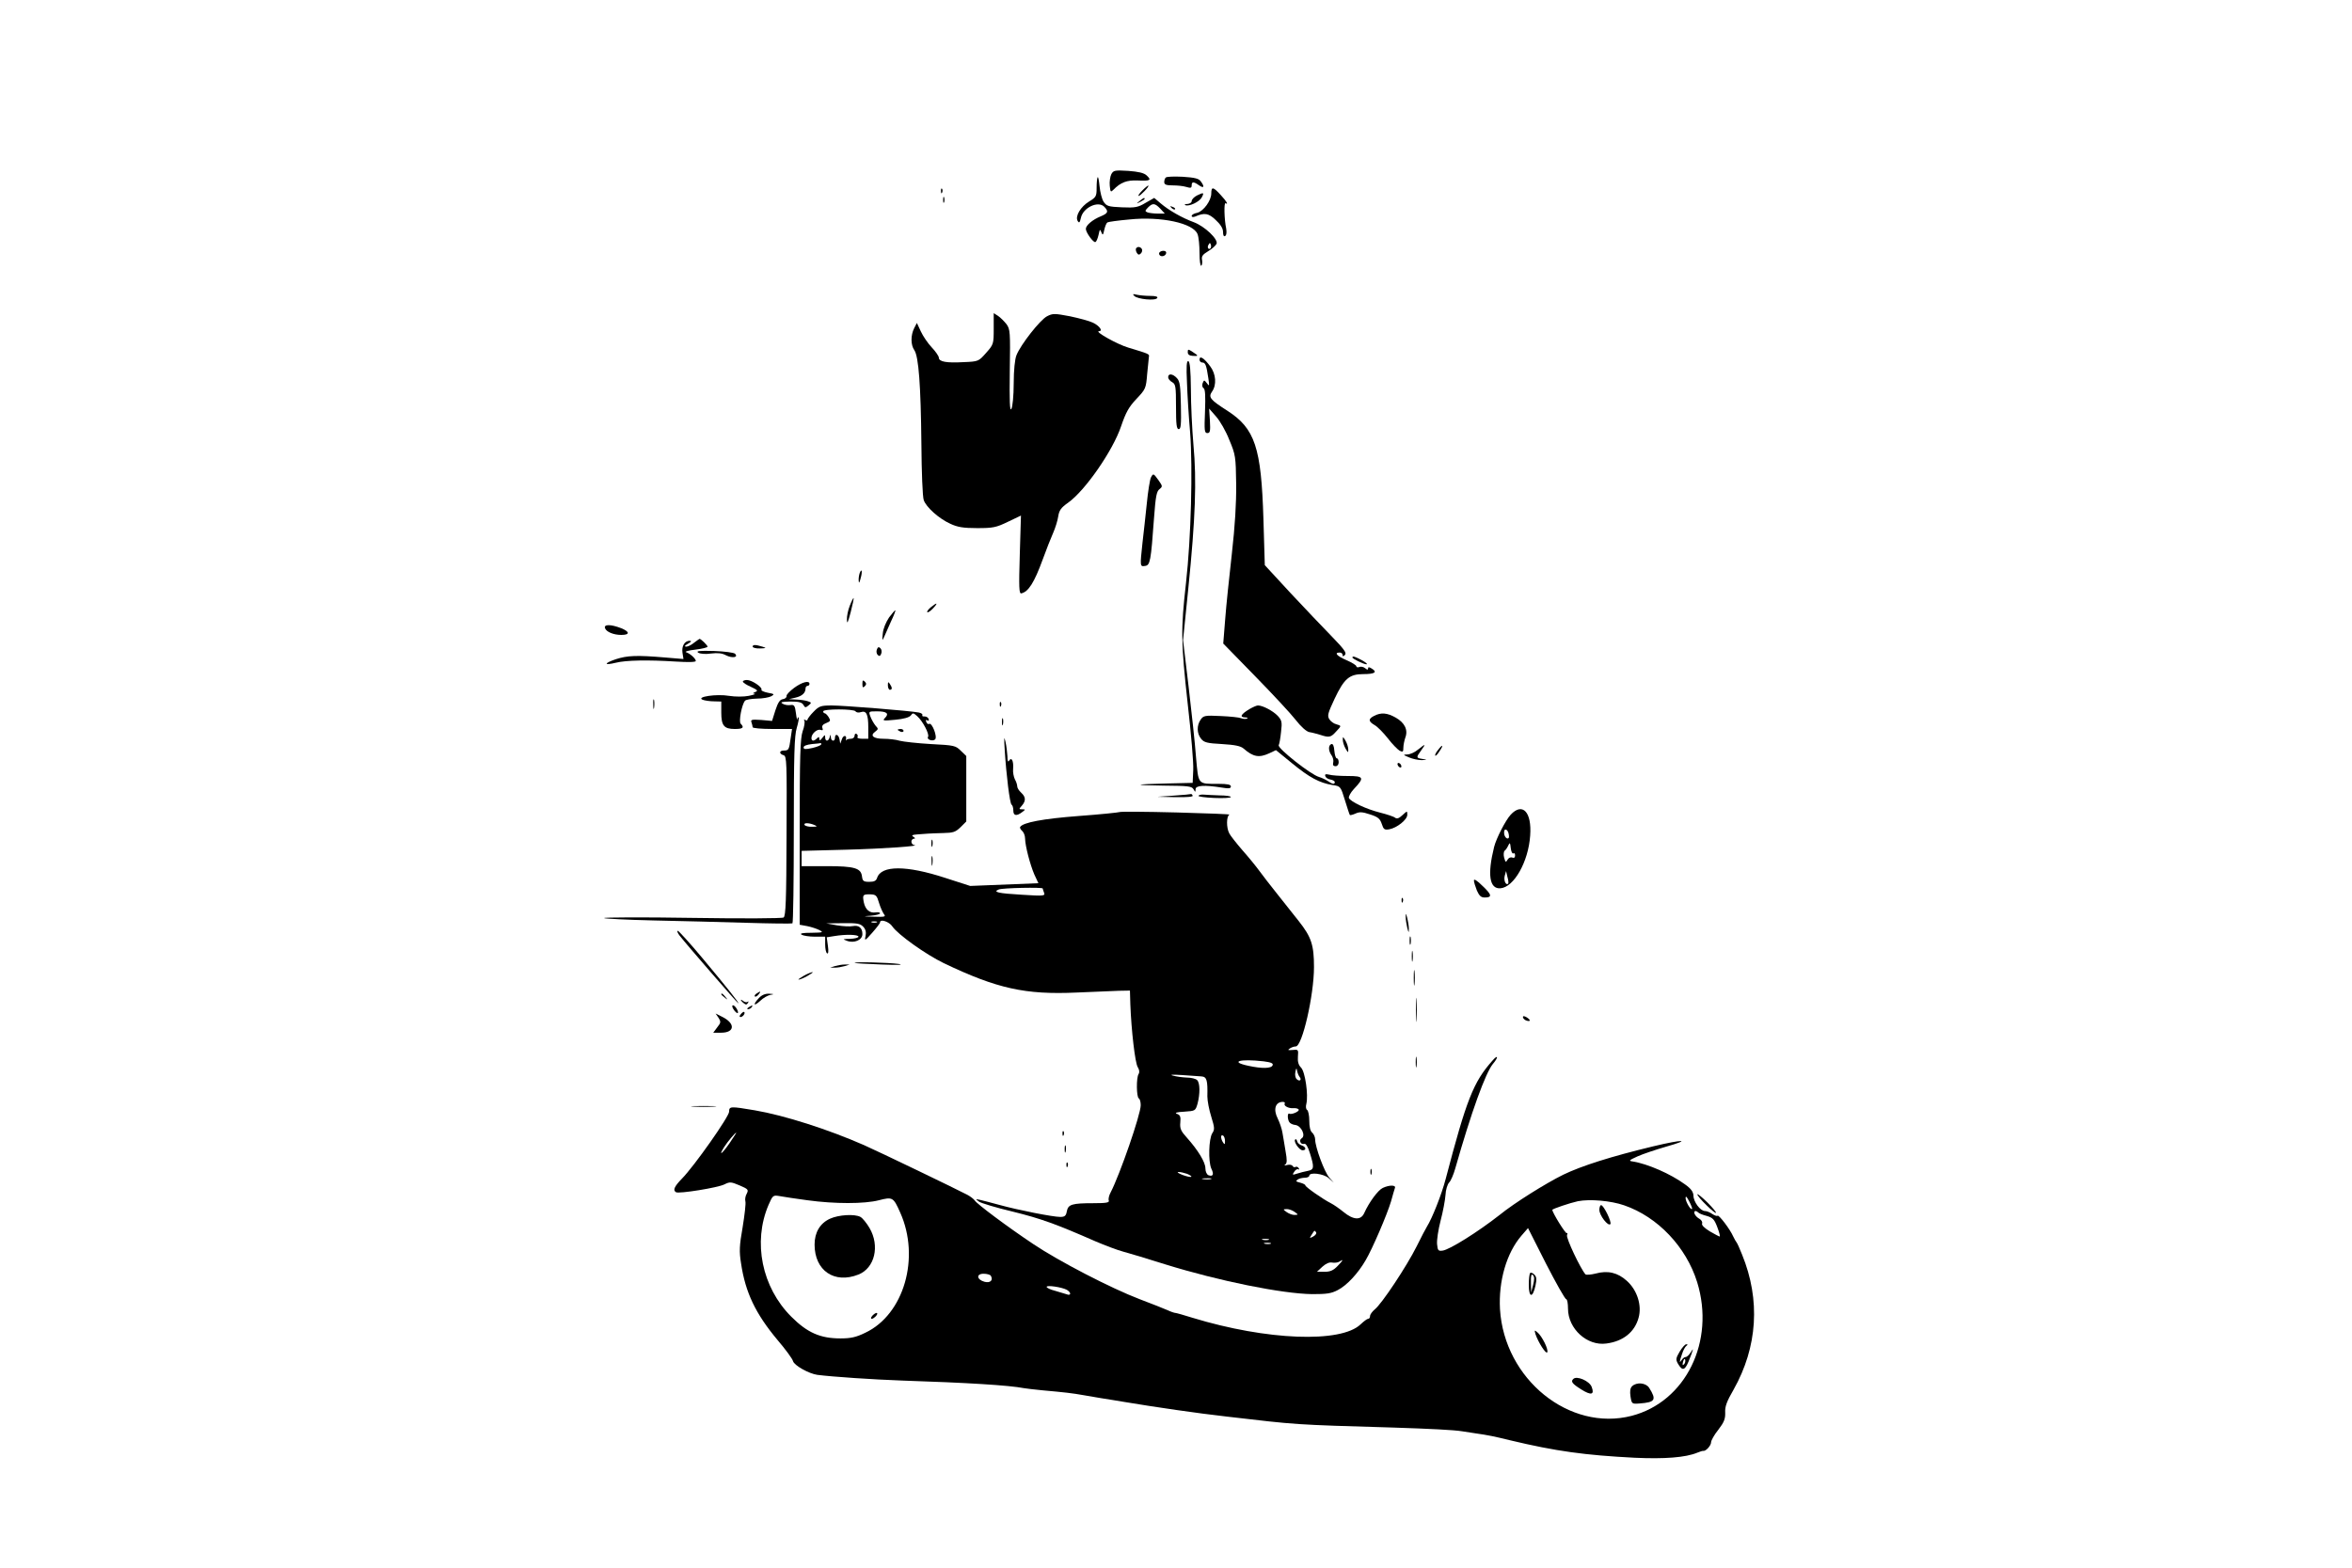 <?xml version="1.0" standalone="no"?>
<!DOCTYPE svg PUBLIC "-//W3C//DTD SVG 20010904//EN"
 "http://www.w3.org/TR/2001/REC-SVG-20010904/DTD/svg10.dtd">
<svg version="1.0" xmlns="http://www.w3.org/2000/svg"
 width="1200pt" height="800pt" viewBox="0 0 1200 800"
 preserveAspectRatio="xMidYMid meet">

<g transform="translate(0,800) scale(0.1,-0.1)"
fill="#000000" stroke="none">
<path d="M5670 7111 c-6 -12 -10 -38 -8 -58 3 -33 5 -35 18 -22 38 39 69 50
124 48 65 -3 73 1 46 26 -14 13 -42 19 -94 23 -68 4 -75 3 -86 -17z"/>
<path d="M5600 7095 c-3 -5 -5 -30 -5 -55 0 -41 -3 -47 -38 -68 -44 -27 -72
-75 -59 -99 8 -13 11 -10 17 16 11 51 87 88 119 56 23 -24 20 -33 -18 -49 -42
-17 -76 -46 -76 -64 0 -19 40 -73 49 -67 5 2 12 19 16 37 6 29 8 30 14 13 7
-17 9 -16 15 12 4 18 11 35 16 38 5 3 55 10 112 15 162 17 327 -19 348 -75 6
-15 10 -58 10 -96 0 -39 4 -68 9 -65 4 3 6 16 4 29 -4 19 3 28 31 45 20 12 39
29 43 38 9 23 -60 89 -116 110 -60 22 -128 61 -169 96 l-33 28 -44 -25 c-38
-23 -53 -26 -121 -23 -69 3 -78 6 -93 28 -9 13 -18 49 -21 80 -3 30 -7 51 -10
45z m320 -160 l23 -25 -35 0 c-20 0 -44 3 -53 6 -14 6 -14 8 2 25 24 24 35 23
63 -6z m256 -202 c-10 -10 -19 5 -10 18 6 11 8 11 12 0 2 -7 1 -15 -2 -18z"/>
<path d="M5948 7094 c-5 -4 -8 -15 -8 -23 0 -13 10 -17 43 -17 23 0 54 -3 70
-8 22 -7 27 -5 27 8 0 20 10 20 38 0 25 -17 29 -7 8 21 -10 14 -30 19 -92 23
-43 2 -82 1 -86 -4z"/>
<path d="M5828 7028 c-15 -15 -23 -28 -19 -28 9 0 56 49 50 53 -2 1 -16 -10
-31 -25z"/>
<path d="M4801 7024 c0 -11 3 -14 6 -6 3 7 2 16 -1 19 -3 4 -6 -2 -5 -13z"/>
<path d="M6180 7013 c0 -37 -40 -91 -72 -99 -16 -3 -28 -10 -28 -16 0 -6 7 -7
18 -3 47 21 69 17 105 -18 25 -23 37 -43 37 -61 0 -17 4 -25 11 -20 7 4 8 19
5 38 -10 46 -12 135 -3 129 16 -10 5 10 -25 42 -38 42 -48 44 -48 8z"/>
<path d="M6108 7003 c-16 -8 -28 -21 -28 -29 0 -8 -10 -14 -22 -15 -13 0 -17
-3 -10 -6 19 -8 71 17 83 39 14 26 10 27 -23 11z"/>
<path d="M4812 6980 c0 -14 2 -19 5 -12 2 6 2 18 0 25 -3 6 -5 1 -5 -13z"/>
<path d="M5814 6974 c-18 -14 -18 -15 4 -4 12 6 22 13 22 15 0 8 -5 6 -26 -11z"/>
<path d="M5977 6939 c7 -7 15 -10 18 -7 3 3 -2 9 -12 12 -14 6 -15 5 -6 -5z"/>
<path d="M5796 6732 c-2 -4 -1 -14 4 -22 7 -11 12 -12 21 -3 6 6 8 16 5 22 -8
13 -23 14 -30 3z"/>
<path d="M5915 6711 c-3 -5 -1 -12 5 -16 12 -7 30 2 30 16 0 12 -27 12 -35 0z"/>
<path d="M5787 6490 c16 -17 108 -26 117 -11 5 7 -7 11 -36 11 -24 0 -54 3
-68 6 -20 5 -23 4 -13 -6z"/>
<path d="M5070 6323 c0 -79 -1 -81 -39 -124 -38 -43 -39 -44 -115 -47 -87 -5
-126 2 -126 23 0 7 -16 31 -36 52 -20 21 -45 58 -56 82 l-20 43 -14 -27 c-18
-36 -18 -85 1 -112 22 -32 33 -180 36 -478 1 -143 6 -272 12 -287 12 -36 78
-95 136 -121 36 -17 66 -22 136 -22 81 0 97 3 157 32 l67 32 -6 -200 c-5 -166
-4 -200 8 -197 36 8 66 55 109 173 18 50 42 110 53 135 11 25 23 63 26 84 5
32 14 45 51 71 86 61 228 265 270 390 24 70 39 98 78 139 47 50 49 53 55 128
4 42 8 82 9 89 3 12 -2 14 -105 45 -55 16 -175 83 -150 84 22 0 3 27 -30 43
-18 9 -71 23 -118 33 -79 15 -88 15 -117 0 -35 -18 -135 -145 -156 -199 -8
-19 -14 -77 -14 -144 0 -63 -6 -120 -12 -130 -8 -13 -10 38 -8 194 3 199 2
213 -17 239 -12 15 -31 34 -43 42 l-22 14 0 -79z"/>
<path d="M6060 6203 c0 -12 8 -18 25 -19 31 -2 31 0 0 20 -23 15 -25 15 -25
-1z"/>
<path d="M6120 6165 c0 -8 6 -15 14 -15 16 0 21 -13 31 -80 6 -40 5 -43 -7
-26 -14 18 -15 18 -22 1 -4 -11 -2 -22 5 -26 8 -5 10 -40 7 -118 -4 -98 -3
-111 12 -111 14 0 16 10 13 63 l-4 62 35 -40 c20 -22 51 -76 68 -120 32 -76
33 -86 35 -225 1 -98 -6 -213 -22 -355 -13 -115 -29 -266 -34 -334 l-10 -125
162 -166 c89 -91 183 -192 207 -223 27 -35 55 -60 70 -63 14 -2 39 -9 56 -14
45 -15 54 -13 80 16 29 31 29 30 2 38 -13 3 -29 15 -36 26 -11 18 -7 31 27
104 49 103 75 126 147 126 58 0 73 10 43 28 -14 9 -19 9 -19 1 0 -8 -4 -8 -15
1 -8 7 -22 10 -30 6 -8 -3 -15 -1 -15 4 0 5 -22 19 -50 31 -49 21 -65 39 -35
39 8 0 15 -5 15 -12 0 -9 3 -9 12 0 10 10 -5 30 -68 95 -44 45 -139 145 -211
222 l-130 141 -7 235 c-11 366 -43 462 -184 553 -89 57 -98 69 -78 98 24 34
20 89 -9 128 -31 42 -55 58 -55 35z"/>
<path d="M6056 6048 c2 -62 9 -176 16 -254 14 -184 5 -537 -21 -769 -27 -239
-26 -301 9 -619 17 -148 30 -299 28 -335 l-3 -66 -125 -3 c-178 -4 -189 -9
-23 -11 124 -1 143 -3 152 -18 10 -17 10 -17 11 0 0 19 46 22 133 8 36 -6 47
-5 47 6 0 9 -17 13 -62 13 -109 0 -103 -7 -116 138 -5 70 -23 232 -38 361
l-28 234 27 266 c36 355 43 550 26 731 -7 80 -13 208 -13 284 -1 98 -5 140
-13 143 -9 3 -11 -25 -7 -109z"/>
<path d="M5960 6075 c0 -8 9 -19 20 -25 18 -10 20 -21 20 -125 0 -92 3 -115
14 -115 11 0 13 23 11 120 -2 99 -5 124 -20 140 -21 23 -45 26 -45 5z"/>
<path d="M5872 5563 c-5 -10 -15 -70 -21 -133 -7 -63 -16 -153 -22 -200 -13
-121 -13 -122 13 -118 26 3 30 23 46 246 8 109 13 135 28 146 16 13 16 15 -5
45 -26 36 -27 37 -39 14z"/>
<path d="M4386 5075 c-3 -9 -6 -26 -5 -38 1 -16 4 -12 10 12 10 34 6 55 -5 26z"/>
<path d="M4336 4910 c-9 -22 -16 -55 -15 -73 1 -24 5 -14 19 38 10 39 17 71
15 73 -1 2 -10 -15 -19 -38z"/>
<path d="M4749 4901 c-13 -11 -21 -22 -18 -25 3 -3 16 5 29 19 28 30 22 33
-11 6z"/>
<path d="M4536 4849 c-16 -24 -30 -57 -32 -82 -4 -38 -3 -39 7 -17 6 14 22 49
35 79 14 29 24 55 22 56 -2 2 -16 -15 -32 -36z"/>
<path d="M3087 4794 c7 -19 44 -34 83 -34 44 0 44 16 0 34 -54 21 -91 21 -83
0z"/>
<path d="M3541 4720 c-13 -11 -31 -20 -40 -20 -11 1 -8 5 9 15 17 10 20 14 9
15 -26 0 -42 -27 -37 -61 l5 -32 -96 8 c-143 12 -190 10 -249 -9 -62 -21 -62
-33 0 -18 51 13 165 15 306 6 65 -4 102 -3 102 3 0 12 -29 38 -50 45 -8 3 13
9 48 13 34 4 62 11 62 15 0 7 -34 40 -41 40 -2 -1 -15 -10 -28 -20z"/>
<path d="M3840 4700 c0 -5 17 -10 38 -9 33 1 34 2 12 9 -36 11 -50 11 -50 0z"/>
<path d="M4474 4686 c-4 -10 -2 -22 4 -28 8 -8 13 -7 18 6 4 10 2 22 -4 28 -8
8 -13 7 -18 -6z"/>
<path d="M3563 4669 c11 -6 37 -8 65 -4 33 4 56 2 76 -9 32 -16 65 -11 46 8
-6 6 -54 12 -108 14 -75 2 -93 0 -79 -9z"/>
<path d="M6900 4645 c0 -7 58 -35 72 -35 7 1 -3 9 -22 20 -35 19 -50 24 -50
15z"/>
<path d="M3790 4522 c0 -5 18 -17 41 -27 34 -16 38 -20 23 -26 -14 -6 -15 -8
-4 -9 8 -1 -5 -6 -30 -11 -26 -5 -68 -5 -100 0 -64 11 -171 -5 -135 -20 11 -4
37 -8 58 -8 l37 -1 0 -56 c0 -67 14 -84 69 -84 41 0 50 7 30 27 -11 11 6 99
22 117 5 6 32 10 61 11 29 0 62 6 73 12 18 10 16 12 -18 18 -20 4 -35 11 -32
15 7 12 -49 50 -74 50 -12 0 -21 -4 -21 -8z"/>
<path d="M4400 4510 c0 -19 3 -21 12 -12 9 9 9 15 0 24 -9 9 -12 7 -12 -12z"/>
<path d="M4052 4490 c-23 -17 -41 -36 -39 -42 1 -7 -7 -14 -19 -16 -15 -2 -25
-17 -38 -57 l-17 -54 -55 5 c-48 3 -55 2 -50 -12 3 -9 6 -20 6 -25 0 -5 45 -9
101 -9 l100 0 -7 -47 c-8 -59 -10 -63 -35 -63 -24 0 -25 -17 -1 -24 16 -5 17
-33 15 -412 -1 -325 -4 -409 -15 -416 -7 -5 -212 -6 -468 -2 -250 4 -452 3
-448 -1 3 -3 116 -9 250 -12 133 -3 347 -8 473 -12 127 -4 233 -5 238 -3 4 2
7 216 7 476 0 386 3 482 15 521 8 27 12 51 10 54 -3 2 -6 -2 -7 -10 0 -8 -4 6
-7 31 -5 39 -9 45 -28 42 -13 -2 -31 1 -40 7 -14 8 -5 10 39 11 44 0 59 -4 67
-17 8 -15 11 -15 26 -3 16 13 16 15 -2 21 -10 4 -36 8 -58 9 l-40 2 34 8 c34
8 51 24 51 48 0 6 5 12 10 12 6 0 10 5 10 10 0 19 -37 10 -78 -20z"/>
<path d="M4530 4503 c0 -13 5 -23 10 -23 13 0 13 11 0 30 -8 12 -10 11 -10 -7z"/>
<path d="M3333 4405 c0 -22 2 -30 4 -17 2 12 2 30 0 40 -3 9 -5 -1 -4 -23z"/>
<path d="M5101 4404 c0 -11 3 -14 6 -6 3 7 2 16 -1 19 -3 4 -6 -2 -5 -13z"/>
<path d="M4151 4368 c-17 -17 -31 -36 -31 -40 0 -5 -5 -6 -12 -2 -6 4 -8 3 -4
-4 3 -6 0 -30 -9 -54 -12 -36 -15 -121 -15 -515 l0 -472 38 -7 c20 -4 48 -13
62 -20 23 -12 20 -13 -40 -14 -46 0 -61 -3 -50 -10 8 -5 39 -10 68 -10 l52 0
0 -39 c0 -22 4 -43 10 -46 6 -4 8 10 4 38 l-6 44 38 6 c59 10 124 8 124 -3 0
-5 -19 -10 -42 -11 -39 -1 -41 -1 -17 -10 37 -14 79 4 79 34 0 32 -18 47 -49
41 -14 -3 -51 -1 -81 4 l-55 10 86 1 c74 1 88 -2 104 -19 12 -13 15 -28 11
-47 -6 -26 -3 -25 34 17 22 25 40 48 40 53 0 19 47 4 63 -21 28 -41 171 -143
262 -187 272 -130 416 -162 678 -150 89 4 187 8 217 9 l55 1 2 -70 c5 -131 24
-300 38 -321 8 -13 10 -26 4 -35 -12 -19 -11 -116 1 -124 6 -3 10 -19 10 -35
0 -47 -106 -353 -153 -444 -9 -16 -13 -35 -10 -42 4 -11 -12 -14 -78 -14 -110
0 -129 -6 -136 -41 -4 -24 -11 -29 -34 -29 -37 0 -215 35 -309 61 -41 11 -86
23 -100 26 -24 5 -24 5 -5 -9 11 -8 88 -31 172 -51 142 -35 218 -62 423 -152
47 -20 110 -44 140 -52 30 -8 127 -37 215 -65 274 -85 596 -150 750 -152 74 0
97 3 131 21 46 24 102 84 141 151 35 59 110 234 130 301 8 31 18 62 20 69 6
15 -28 16 -62 0 -24 -11 -70 -73 -95 -129 -17 -37 -55 -35 -105 6 -22 18 -51
38 -65 45 -40 20 -130 83 -130 91 0 4 -12 10 -27 14 -21 5 -24 8 -12 16 7 5
24 9 37 9 12 0 22 5 22 10 0 20 73 11 99 -12 l26 -23 -23 26 c-25 28 -72 156
-72 194 0 12 -7 28 -15 35 -10 8 -15 30 -15 61 0 26 -5 51 -11 55 -6 3 -8 17
-4 31 11 45 -6 164 -27 185 -13 13 -18 30 -16 56 3 36 2 37 -27 34 -23 -2 -27
-1 -15 7 8 6 22 11 31 11 33 0 93 261 93 405 0 112 -13 153 -78 235 -29 36
-79 99 -111 140 -33 41 -73 93 -89 115 -16 22 -54 69 -86 105 -31 36 -62 75
-68 87 -16 29 -15 90 1 96 6 2 -115 7 -270 11 -156 4 -286 5 -291 2 -4 -2 -98
-12 -208 -20 -183 -14 -285 -33 -299 -56 -3 -4 2 -13 10 -20 8 -7 15 -24 15
-39 1 -39 25 -131 47 -183 l21 -45 -174 -7 -174 -7 -127 41 c-199 65 -327 65
-348 0 -5 -15 -15 -20 -40 -20 -29 0 -34 4 -37 27 -5 43 -37 53 -180 53 l-128
0 0 39 0 39 228 6 c192 5 388 19 345 24 -7 1 -13 9 -13 17 0 8 6 15 13 15 8 0
7 4 -3 10 -11 7 -7 10 20 12 19 1 44 3 55 4 11 1 46 2 78 3 51 1 62 5 88 30
l29 29 0 167 0 167 -28 27 c-26 26 -33 28 -152 34 -69 4 -141 12 -160 17 -19
6 -56 10 -82 10 -52 0 -71 16 -43 36 17 13 17 15 2 31 -8 10 -20 30 -26 46
-10 27 -10 27 34 27 49 0 63 -11 40 -34 -14 -14 -9 -15 52 -9 44 4 72 12 80
22 10 14 13 14 33 -4 28 -25 63 -92 55 -105 -9 -14 24 -25 36 -13 13 13 -16
87 -30 79 -5 -3 -12 1 -15 10 -4 9 -2 13 5 8 7 -4 10 -1 7 7 -3 8 -12 13 -21
13 -9 -1 -14 2 -11 7 2 5 -5 10 -18 13 -46 9 -384 36 -444 36 -56 0 -65 -3
-93 -32z m214 2 c4 -6 16 -8 27 -4 28 9 38 -10 38 -78 l0 -58 -31 0 c-16 0
-28 4 -24 9 3 5 1 12 -5 16 -5 3 -10 -1 -10 -9 0 -9 -8 -16 -19 -16 -11 0 -21
-3 -24 -7 -2 -5 -2 -3 -1 4 6 23 -14 23 -21 0 l-8 -22 -4 23 c-5 25 -23 30
-23 7 0 -21 -20 -19 -21 3 -1 16 -2 16 -6 0 -6 -23 -23 -23 -23 -1 0 15 -2 14
-15 -3 -10 -14 -14 -15 -15 -4 0 11 -3 11 -12 2 -16 -16 -28 -15 -28 2 0 22
30 48 47 41 11 -3 13 -1 9 10 -4 11 3 19 19 25 22 9 24 12 13 30 -7 11 -16 20
-20 20 -5 0 -8 5 -8 10 0 13 157 13 165 0z m-175 -168 c0 -5 -20 -13 -45 -19
-36 -8 -45 -7 -45 3 0 8 16 14 43 17 23 2 43 4 45 5 1 1 2 -2 2 -6z m-35 -412
c17 -7 15 -9 -12 -9 -17 -1 -35 4 -38 9 -7 12 22 12 50 0z m1165 -324 c0 -2 3
-12 7 -22 6 -16 -2 -17 -112 -10 -123 7 -152 14 -119 27 20 8 224 12 224 5z
m-835 -74 c7 -23 19 -49 25 -57 11 -13 4 -15 -51 -13 -57 1 -59 2 -16 5 26 2
47 8 47 12 0 5 -10 7 -22 5 -31 -5 -53 14 -61 52 -7 38 -5 41 35 40 27 -1 32
-6 43 -44z m-12 -99 c-7 -2 -19 -2 -25 0 -7 3 -2 5 12 5 14 0 19 -2 13 -5z
m1974 -709 c38 -5 50 -10 46 -20 -6 -17 -54 -18 -123 -3 -99 21 -45 37 77 23z
m184 -80 c12 -15 -1 -25 -15 -11 -7 6 -10 22 -7 36 4 22 6 23 9 6 2 -11 8 -25
13 -31z m-501 3 c27 -2 32 -19 30 -102 0 -23 9 -69 20 -104 17 -55 18 -65 5
-84 -18 -29 -21 -143 -5 -180 15 -30 9 -43 -15 -34 -8 4 -15 18 -15 35 0 31
-37 92 -95 157 -30 33 -36 46 -33 77 3 30 -1 38 -17 44 -14 5 -2 9 37 11 57 4
57 4 68 41 13 50 13 105 -2 120 -7 7 -30 13 -52 13 -23 1 -54 5 -71 10 -20 5
-4 6 45 3 41 -3 86 -6 100 -7z m425 -138 c-8 -11 18 -26 43 -24 13 1 25 -2 28
-7 6 -9 -37 -28 -48 -21 -10 5 -10 -28 0 -43 4 -7 18 -14 32 -15 30 -5 53 -55
31 -68 -16 -10 -4 -34 13 -28 8 3 19 -14 29 -47 23 -73 22 -85 -10 -91 -16 -3
-40 -9 -55 -14 -24 -8 -26 -7 -15 9 6 10 15 16 21 13 5 -3 6 -1 2 6 -4 6 -11
9 -16 6 -5 -3 -12 -1 -15 5 -4 6 -16 8 -28 5 -14 -4 -17 -3 -10 2 10 7 10 23
2 68 -5 33 -13 76 -16 95 -3 19 -14 52 -24 72 -24 47 -12 85 26 85 8 0 12 -4
10 -8z m-305 -192 c0 -18 -2 -19 -10 -7 -13 20 -13 43 0 35 6 -3 10 -16 10
-28z m-194 -167 c15 -6 25 -13 22 -15 -3 -3 -22 1 -44 9 -21 8 -31 15 -22 15
9 1 29 -4 44 -9z m122 -27 c-10 -2 -28 -2 -40 0 -13 2 -5 4 17 4 22 1 32 -1
23 -4z m428 -168 c19 -14 19 -14 -2 -15 -11 0 -29 7 -40 15 -19 14 -19 14 2
15 11 0 29 -7 40 -15z m109 -104 c3 -6 -4 -15 -15 -21 -19 -10 -20 -10 -8 9
15 24 15 24 23 12z m-242 -38 c-7 -2 -21 -2 -30 0 -10 3 -4 5 12 5 17 0 24 -2
18 -5z m10 -20 c-7 -2 -21 -2 -30 0 -10 3 -4 5 12 5 17 0 24 -2 18 -5z m342
-113 c-22 -23 -38 -30 -67 -30 l-39 0 28 26 c18 16 35 24 50 21 12 -2 28 0 35
4 24 16 22 9 -7 -21z"/>
<path d="M6608 2185 c-10 -10 21 -55 38 -55 21 0 17 18 -5 25 -11 3 -21 13
-23 21 -2 9 -6 13 -10 9z"/>
<path d="M6374 4381 c-43 -26 -51 -41 -22 -42 13 0 17 -3 10 -6 -7 -3 -20 -2
-30 2 -9 4 -56 9 -104 11 -81 4 -88 2 -102 -18 -21 -30 -20 -71 2 -98 15 -19
31 -23 107 -27 66 -4 95 -10 110 -23 49 -43 79 -48 131 -24 l34 16 82 -67 c89
-73 140 -100 206 -111 42 -6 42 -7 64 -78 12 -39 23 -73 25 -75 2 -2 14 1 28
7 21 10 36 9 75 -4 41 -13 51 -22 60 -49 9 -28 14 -31 38 -27 39 7 92 49 92
74 0 21 0 21 -25 -2 -17 -16 -28 -20 -37 -13 -7 6 -41 17 -76 26 -72 18 -152
56 -160 75 -2 7 9 28 25 45 56 59 52 67 -30 67 -40 0 -83 3 -96 7 -18 4 -23 2
-19 -8 2 -8 14 -15 26 -17 12 -2 22 -8 22 -13 0 -13 -12 -11 -35 5 -11 7 -31
17 -45 21 -43 12 -212 146 -206 162 4 8 9 39 12 69 6 49 4 58 -17 81 -24 25
-76 53 -101 53 -7 0 -27 -9 -44 -19z"/>
<path d="M7011 4347 c-31 -16 -30 -28 2 -47 15 -8 45 -39 68 -68 22 -29 50
-57 60 -63 16 -8 19 -6 19 15 0 14 5 37 10 52 15 39 -3 76 -49 102 -44 25 -75
27 -110 9z"/>
<path d="M5112 4315 c0 -16 2 -22 5 -12 2 9 2 23 0 30 -3 6 -5 -1 -5 -18z"/>
<path d="M4580 4276 c0 -2 7 -6 15 -10 8 -3 15 -1 15 4 0 6 -7 10 -15 10 -8 0
-15 -2 -15 -4z"/>
<path d="M5126 4175 c8 -131 26 -275 35 -281 5 -3 9 -16 9 -30 0 -27 16 -30
44 -9 19 14 19 15 1 15 -17 0 -17 1 -2 18 22 25 21 45 -3 67 -11 10 -20 24
-20 32 0 8 -5 24 -12 36 -6 12 -11 37 -9 54 3 40 -8 61 -20 42 -6 -10 -9 -3
-9 21 -1 19 -5 53 -10 75 -7 31 -8 21 -4 -40z"/>
<path d="M6851 4225 c0 -11 6 -31 14 -45 13 -22 14 -23 14 -5 0 11 -6 31 -14
45 -13 22 -14 23 -14 5z"/>
<path d="M6793 4203 c-17 -6 -16 -35 1 -58 7 -10 11 -27 8 -37 -3 -12 1 -18
12 -18 9 0 16 8 16 20 0 11 -4 20 -9 20 -6 0 -11 17 -13 38 -2 26 -7 37 -15
35z"/>
<path d="M7235 4175 c-16 -14 -41 -25 -55 -25 -23 -1 -22 -2 9 -15 18 -8 47
-14 65 -14 30 2 30 2 4 6 -33 5 -34 7 -7 44 25 35 23 35 -16 4z"/>
<path d="M7337 4173 c-11 -13 -17 -26 -14 -29 2 -3 12 7 21 22 23 33 17 39 -7
7z"/>
<path d="M7130 4101 c0 -5 5 -13 10 -16 6 -3 10 -2 10 4 0 5 -4 13 -10 16 -5
3 -10 2 -10 -4z"/>
<path d="M5990 3940 l-85 -6 93 -2 c60 -1 91 2 87 8 -3 6 -7 9 -8 8 -1 -1 -40
-5 -87 -8z"/>
<path d="M6115 3939 c-3 -4 33 -9 80 -11 47 -2 85 0 85 5 0 4 -26 8 -57 8 -32
1 -68 3 -81 4 -12 1 -25 -1 -27 -6z"/>
<path d="M7708 3843 c-26 -28 -74 -121 -85 -165 -35 -141 -24 -215 32 -211 69
5 143 135 152 269 9 120 -39 171 -99 107z m-10 -102 c3 -16 -1 -22 -10 -19 -7
3 -14 15 -14 27 -2 28 20 21 24 -8z m23 -96 c5 4 9 -1 9 -10 0 -11 -5 -15 -15
-11 -8 3 -19 -2 -24 -12 -8 -14 -10 -13 -17 12 -4 15 -2 31 3 35 5 3 13 15 18
26 8 17 10 16 13 -13 2 -18 8 -30 13 -27z m-26 -154 c-12 -11 -24 16 -18 39
l7 25 7 -30 c5 -16 6 -31 4 -34z"/>
<path d="M4752 3695 c0 -16 2 -22 5 -12 2 9 2 23 0 30 -3 6 -5 -1 -5 -18z"/>
<path d="M4753 3605 c0 -22 2 -30 4 -17 2 12 2 30 0 40 -3 9 -5 -1 -4 -23z"/>
<path d="M7520 3507 c0 -8 7 -31 15 -51 12 -27 21 -36 40 -36 39 0 37 14 -11
59 -27 27 -44 38 -44 28z"/>
<path d="M7151 3404 c0 -11 3 -14 6 -6 3 7 2 16 -1 19 -3 4 -6 -2 -5 -13z"/>
<path d="M7172 3320 c0 -14 4 -38 8 -55 7 -27 8 -27 8 -5 0 14 -4 39 -8 55 -7
27 -8 27 -8 5z"/>
<path d="M3467 3226 c33 -43 296 -346 300 -346 6 0 -54 76 -181 228 -65 78
-123 142 -128 142 -5 0 -1 -11 9 -24z"/>
<path d="M7192 3200 c0 -19 2 -27 5 -17 2 9 2 25 0 35 -3 9 -5 1 -5 -18z"/>
<path d="M7203 3120 c0 -25 2 -35 4 -22 2 12 2 32 0 45 -2 12 -4 2 -4 -23z"/>
<path d="M4361 3086 c2 -2 65 -5 139 -8 80 -3 115 -2 85 3 -51 7 -232 12 -224
5z"/>
<path d="M4260 3070 l-25 -8 25 0 c14 0 36 4 50 8 l25 8 -25 0 c-14 0 -36 -4
-50 -8z"/>
<path d="M7213 3010 c0 -36 2 -50 4 -32 2 17 2 47 0 65 -2 17 -4 3 -4 -33z"/>
<path d="M4100 3020 c-19 -11 -30 -19 -25 -19 6 0 26 8 45 19 19 11 31 19 25
19 -5 0 -26 -8 -45 -19z"/>
<path d="M3860 2930 c-8 -5 -12 -12 -9 -15 4 -3 12 1 19 10 14 17 11 19 -10 5z"/>
<path d="M7224 2845 c0 -55 1 -76 3 -47 2 29 2 74 0 100 -2 26 -3 2 -3 -53z"/>
<path d="M3680 2926 c0 -2 8 -10 18 -17 15 -13 16 -12 3 4 -13 16 -21 21 -21
13z"/>
<path d="M3872 2907 c-32 -34 -27 -45 6 -15 15 15 38 28 52 31 22 4 21 4 -6 6
-20 1 -38 -7 -52 -22z"/>
<path d="M3780 2897 c0 -2 6 -10 14 -16 11 -9 16 -9 22 1 4 7 4 10 -1 6 -4 -4
-14 -3 -22 3 -7 6 -13 9 -13 6z"/>
<path d="M3742 2850 c7 -11 16 -20 21 -20 4 0 3 9 -3 20 -6 11 -15 20 -20 20
-6 0 -5 -9 2 -20z"/>
<path d="M3820 2860 c-9 -6 -10 -10 -3 -10 6 0 15 5 18 10 8 12 4 12 -15 0z"/>
<path d="M3780 2825 c-8 -9 -8 -15 -2 -15 12 0 26 19 19 26 -2 2 -10 -2 -17
-11z"/>
<path d="M3666 2806 c13 -21 12 -25 -7 -49 l-20 -27 40 0 c71 0 74 48 4 82
l-32 16 15 -22z"/>
<path d="M7770 2810 c0 -6 7 -13 15 -17 24 -9 27 1 5 15 -13 8 -20 8 -20 2z"/>
<path d="M7223 2580 c0 -25 2 -35 4 -22 2 12 2 32 0 45 -2 12 -4 2 -4 -23z"/>
<path d="M7614 2587 c-97 -109 -132 -199 -238 -603 -21 -80 -69 -201 -96 -244
-5 -8 -29 -53 -52 -100 -51 -102 -179 -295 -214 -322 -13 -11 -24 -26 -24 -34
0 -8 -4 -14 -10 -14 -5 0 -22 -13 -38 -28 -100 -97 -480 -82 -857 33 -44 14
-84 25 -88 25 -5 0 -23 6 -40 14 -18 8 -81 33 -142 56 -147 56 -413 194 -544
282 -132 88 -288 205 -298 222 -5 7 -21 20 -38 29 -53 28 -447 218 -526 253
-182 80 -406 152 -558 178 -125 21 -131 21 -131 -7 0 -25 -178 -278 -241 -342
-39 -40 -47 -59 -30 -69 14 -9 214 23 247 40 28 14 34 13 77 -5 44 -19 47 -22
37 -42 -7 -12 -10 -29 -7 -40 3 -10 -4 -69 -14 -131 -17 -96 -18 -124 -8 -186
22 -148 74 -256 185 -389 41 -48 77 -97 80 -109 6 -22 81 -64 124 -70 78 -10
287 -24 430 -29 334 -11 548 -24 625 -39 11 -2 54 -7 95 -11 110 -10 149 -14
210 -25 30 -5 70 -12 88 -15 41 -6 79 -13 117 -19 155 -26 381 -59 525 -75
360 -42 336 -41 850 -56 184 -6 308 -12 350 -19 14 -2 43 -7 65 -10 70 -10 98
-16 180 -36 234 -56 382 -76 635 -89 152 -7 260 1 320 26 14 6 28 10 31 9 12
-2 39 27 39 44 0 9 16 38 37 64 29 38 36 55 35 87 -2 31 8 58 43 118 122 217
138 457 43 689 -12 31 -25 59 -28 62 -3 3 -10 16 -17 30 -16 37 -74 113 -80
106 -3 -3 -15 1 -27 9 -11 8 -28 15 -37 15 -24 0 -59 47 -59 79 -1 19 -12 35
-43 57 -74 54 -191 105 -267 117 -22 3 -19 6 25 26 27 12 92 34 144 49 134 38
90 39 -65 2 -212 -51 -364 -99 -459 -145 -89 -44 -249 -144 -324 -205 -111
-87 -256 -178 -291 -182 -22 -3 -25 1 -28 33 -2 20 6 74 18 120 12 45 23 104
25 131 1 26 10 54 18 63 9 8 23 41 32 73 81 285 154 487 192 533 30 35 26 50
-3 16z m-3892 -421 c-38 -55 -59 -70 -27 -19 17 27 56 73 61 73 2 0 -14 -24
-34 -54z m398 -291 c138 -19 290 -19 364 0 70 18 74 16 109 -63 103 -230 19
-520 -178 -613 -47 -23 -74 -29 -127 -29 -103 0 -169 29 -251 111 -150 150
-197 380 -116 570 22 50 23 51 58 45 20 -4 83 -13 141 -21z m4513 -44 c-6 -9
-32 35 -33 54 0 14 5 10 18 -15 10 -19 17 -37 15 -39z m-346 18 c171 -59 316
-212 372 -392 93 -302 -58 -610 -334 -682 -318 -82 -650 187 -672 544 -8 143
33 287 110 376 l33 38 92 -182 c51 -99 97 -181 103 -181 5 0 9 -22 9 -48 0
-103 98 -192 196 -178 85 11 144 58 164 131 18 63 -7 141 -59 188 -47 43 -98
55 -160 38 -24 -6 -48 -8 -52 -4 -25 28 -100 186 -94 200 3 10 3 14 -1 10 -6
-5 -74 105 -74 119 0 5 89 35 130 44 61 12 168 3 237 -21z m377 -36 c4 -5 24
-13 44 -18 31 -9 39 -18 54 -58 10 -26 15 -47 12 -47 -3 0 -26 12 -50 26 -28
17 -43 32 -40 40 3 8 -3 18 -13 24 -10 5 -21 16 -25 25 -6 16 5 20 18 8z
m-3609 -323 c14 -23 -3 -39 -32 -31 -40 11 -44 41 -4 41 16 0 33 -5 36 -10z
m388 -72 c9 -5 17 -14 17 -19 0 -7 -8 -8 -17 -4 -10 3 -37 11 -60 18 -24 6
-43 15 -43 20 0 10 76 -1 103 -15z"/>
<path d="M4235 1781 c-51 -23 -79 -70 -79 -132 0 -133 101 -202 224 -153 83
33 110 146 56 238 -15 25 -35 50 -46 56 -30 16 -111 11 -155 -9z"/>
<path d="M4450 1285 c-7 -8 -8 -15 -2 -15 5 0 15 7 22 15 7 8 8 15 2 15 -5 0
-15 -7 -22 -15z"/>
<path d="M8160 1826 c0 -28 44 -85 56 -73 9 9 -34 97 -47 97 -5 0 -9 -11 -9
-24z"/>
<path d="M7807 1504 c-4 -4 -7 -32 -7 -61 0 -66 20 -68 34 -4 7 33 6 45 -6 57
-8 8 -17 11 -21 8z m15 -61 l-10 -38 -1 50 c-1 36 2 46 10 38 8 -8 8 -22 1
-50z"/>
<path d="M7834 1192 c14 -42 54 -104 60 -93 8 13 -26 82 -50 102 -15 13 -16
12 -10 -9z"/>
<path d="M8570 1103 c-20 -34 -21 -41 -9 -62 22 -38 35 -35 54 11 25 62 28 76
12 48 -9 -14 -20 -25 -27 -25 -6 0 -15 -7 -20 -15 -13 -20 -12 -10 2 31 6 19
16 37 22 41 8 6 8 8 -1 8 -6 0 -21 -17 -33 -37z m22 -65 c-8 -8 -9 -4 -5 13 4
13 8 18 11 10 2 -7 -1 -18 -6 -23z"/>
<path d="M8027 963 c-14 -13 -6 -24 40 -53 51 -32 69 -28 54 12 -11 31 -77 59
-94 41z"/>
<path d="M8327 926 c-10 -10 -12 -26 -8 -53 6 -37 7 -38 46 -35 80 6 88 18 49
80 -17 26 -64 30 -87 8z"/>
<path d="M3538 2353 c28 -2 76 -2 105 0 28 2 5 3 -53 3 -58 0 -81 -1 -52 -3z"/>
<path d="M5421 2214 c0 -11 3 -14 6 -6 3 7 2 16 -1 19 -3 4 -6 -2 -5 -13z"/>
<path d="M5432 2135 c0 -16 2 -22 5 -12 2 9 2 23 0 30 -3 6 -5 -1 -5 -18z"/>
<path d="M5441 2054 c0 -11 3 -14 6 -6 3 7 2 16 -1 19 -3 4 -6 -2 -5 -13z"/>
<path d="M6992 2020 c0 -14 2 -19 5 -12 2 6 2 18 0 25 -3 6 -5 1 -5 -13z"/>
<path d="M8660 1905 c0 -13 89 -100 95 -94 2 3 -18 27 -45 54 -28 27 -50 45
-50 40z"/>
</g>
</svg>
